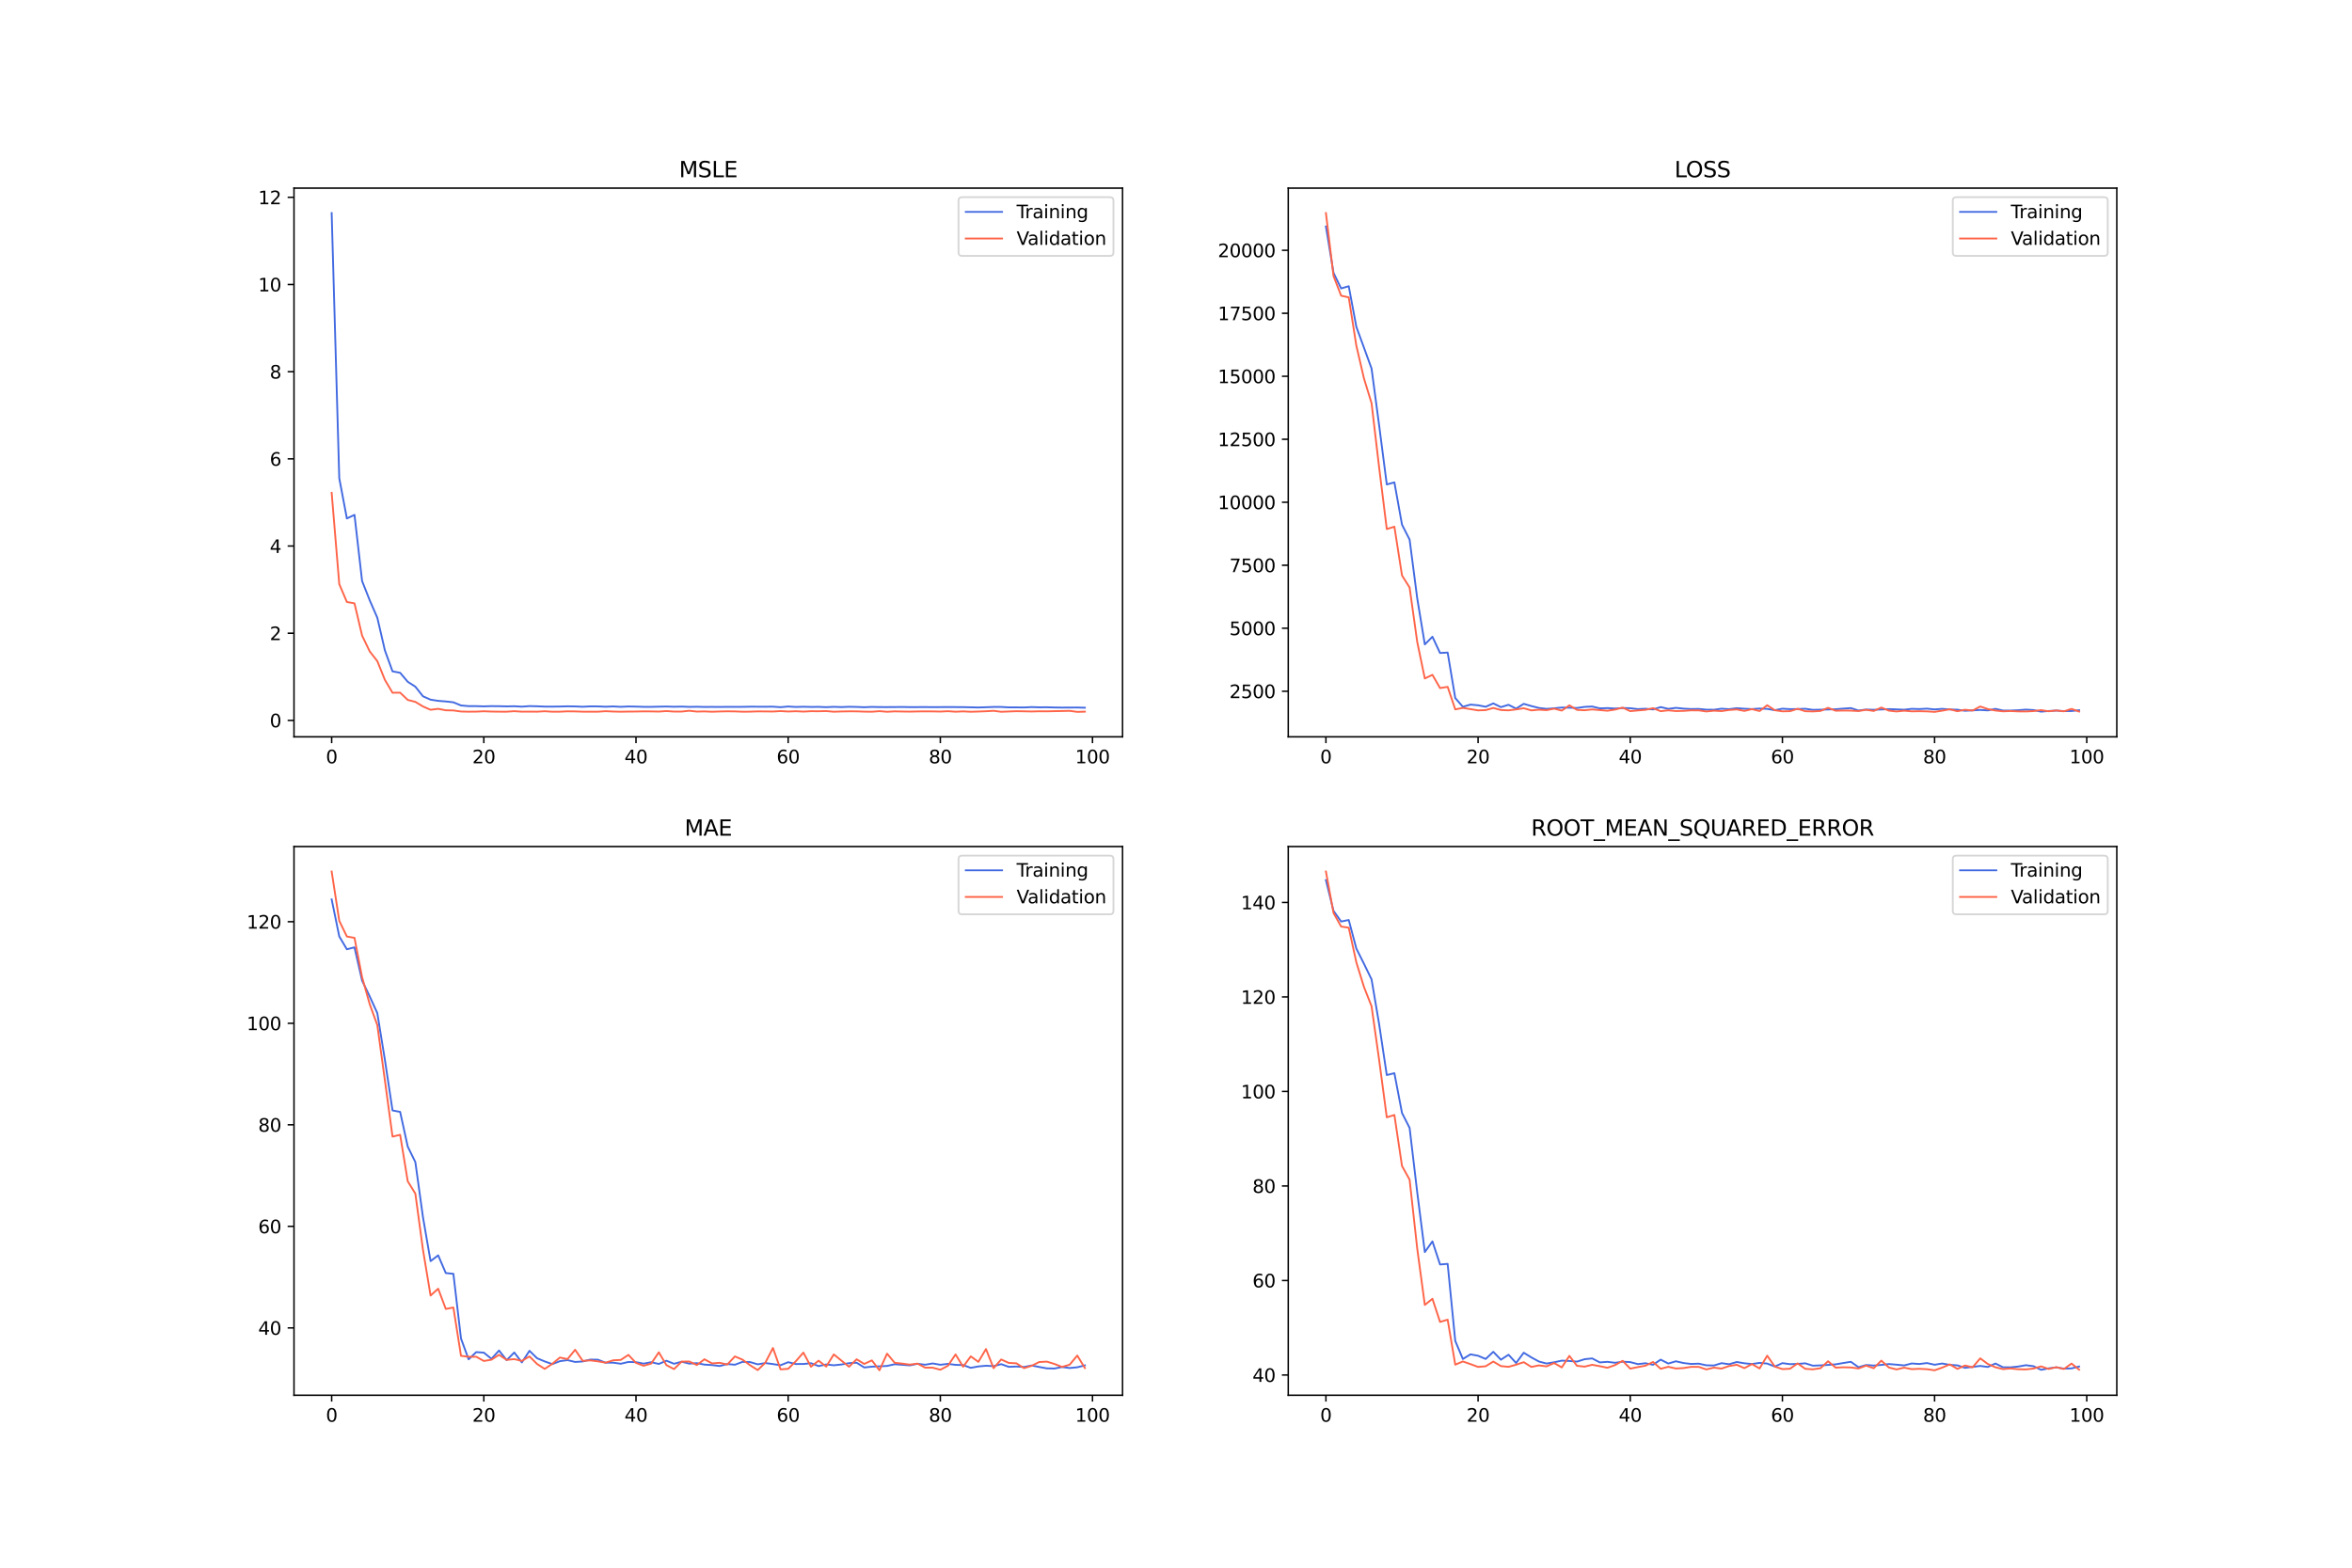 <?xml version="1.0" encoding="utf-8" standalone="no"?>
<!DOCTYPE svg PUBLIC "-//W3C//DTD SVG 1.1//EN"
  "http://www.w3.org/Graphics/SVG/1.1/DTD/svg11.dtd">
<svg xmlns:xlink="http://www.w3.org/1999/xlink" width="1296pt" height="864pt" viewBox="0 0 1296 864" xmlns="http://www.w3.org/2000/svg" version="1.1">
 <defs>
  <style type="text/css">*{stroke-linejoin: round; stroke-linecap: butt}</style>
 </defs>
 <g id="figure_1">
  <g id="patch_1">
   <path d="M 0 864 
L 1296 864 
L 1296 0 
L 0 0 
z
" style="fill: #ffffff"/>
  </g>
  <g id="axes_1">
   <g id="patch_2">
    <path d="M 162 406.08 
L 618.545 406.08 
L 618.545 103.68 
L 162 103.68 
z
" style="fill: #ffffff"/>
   </g>
   <g id="matplotlib.axis_1">
    <g id="xtick_1">
     <g id="line2d_1">
      <defs>
       <path id="ma3dd92071d" d="M 0 0 
L 0 3.5 
" style="stroke: #000000; stroke-width: 0.8"/>
      </defs>
      <g>
       <use xlink:href="#ma3dd92071d" x="182.752" y="406.08" style="stroke: #000000; stroke-width: 0.8"/>
      </g>
     </g>
     <g id="text_1">
      <!-- 0 -->
      <g transform="translate(179.571 420.678) scale(0.1 -0.1)">
       <defs>
        <path id="DejaVuSans-30" d="M 2034 4250 
Q 1547 4250 1301 3770 
Q 1056 3291 1056 2328 
Q 1056 1369 1301 889 
Q 1547 409 2034 409 
Q 2525 409 2770 889 
Q 3016 1369 3016 2328 
Q 3016 3291 2770 3770 
Q 2525 4250 2034 4250 
z
M 2034 4750 
Q 2819 4750 3233 4129 
Q 3647 3509 3647 2328 
Q 3647 1150 3233 529 
Q 2819 -91 2034 -91 
Q 1250 -91 836 529 
Q 422 1150 422 2328 
Q 422 3509 836 4129 
Q 1250 4750 2034 4750 
z
" transform="scale(0.016)"/>
       </defs>
       <use xlink:href="#DejaVuSans-30"/>
      </g>
     </g>
    </g>
    <g id="xtick_2">
     <g id="line2d_2">
      <g>
       <use xlink:href="#ma3dd92071d" x="266.599" y="406.08" style="stroke: #000000; stroke-width: 0.8"/>
      </g>
     </g>
     <g id="text_2">
      <!-- 20 -->
      <g transform="translate(260.236 420.678) scale(0.1 -0.1)">
       <defs>
        <path id="DejaVuSans-32" d="M 1228 531 
L 3431 531 
L 3431 0 
L 469 0 
L 469 531 
Q 828 903 1448 1529 
Q 2069 2156 2228 2338 
Q 2531 2678 2651 2914 
Q 2772 3150 2772 3378 
Q 2772 3750 2511 3984 
Q 2250 4219 1831 4219 
Q 1534 4219 1204 4116 
Q 875 4013 500 3803 
L 500 4441 
Q 881 4594 1212 4672 
Q 1544 4750 1819 4750 
Q 2544 4750 2975 4387 
Q 3406 4025 3406 3419 
Q 3406 3131 3298 2873 
Q 3191 2616 2906 2266 
Q 2828 2175 2409 1742 
Q 1991 1309 1228 531 
z
" transform="scale(0.016)"/>
       </defs>
       <use xlink:href="#DejaVuSans-32"/>
       <use xlink:href="#DejaVuSans-30" x="63.623"/>
      </g>
     </g>
    </g>
    <g id="xtick_3">
     <g id="line2d_3">
      <g>
       <use xlink:href="#ma3dd92071d" x="350.446" y="406.08" style="stroke: #000000; stroke-width: 0.8"/>
      </g>
     </g>
     <g id="text_3">
      <!-- 40 -->
      <g transform="translate(344.083 420.678) scale(0.1 -0.1)">
       <defs>
        <path id="DejaVuSans-34" d="M 2419 4116 
L 825 1625 
L 2419 1625 
L 2419 4116 
z
M 2253 4666 
L 3047 4666 
L 3047 1625 
L 3713 1625 
L 3713 1100 
L 3047 1100 
L 3047 0 
L 2419 0 
L 2419 1100 
L 313 1100 
L 313 1709 
L 2253 4666 
z
" transform="scale(0.016)"/>
       </defs>
       <use xlink:href="#DejaVuSans-34"/>
       <use xlink:href="#DejaVuSans-30" x="63.623"/>
      </g>
     </g>
    </g>
    <g id="xtick_4">
     <g id="line2d_4">
      <g>
       <use xlink:href="#ma3dd92071d" x="434.292" y="406.08" style="stroke: #000000; stroke-width: 0.8"/>
      </g>
     </g>
     <g id="text_4">
      <!-- 60 -->
      <g transform="translate(427.93 420.678) scale(0.1 -0.1)">
       <defs>
        <path id="DejaVuSans-36" d="M 2113 2584 
Q 1688 2584 1439 2293 
Q 1191 2003 1191 1497 
Q 1191 994 1439 701 
Q 1688 409 2113 409 
Q 2538 409 2786 701 
Q 3034 994 3034 1497 
Q 3034 2003 2786 2293 
Q 2538 2584 2113 2584 
z
M 3366 4563 
L 3366 3988 
Q 3128 4100 2886 4159 
Q 2644 4219 2406 4219 
Q 1781 4219 1451 3797 
Q 1122 3375 1075 2522 
Q 1259 2794 1537 2939 
Q 1816 3084 2150 3084 
Q 2853 3084 3261 2657 
Q 3669 2231 3669 1497 
Q 3669 778 3244 343 
Q 2819 -91 2113 -91 
Q 1303 -91 875 529 
Q 447 1150 447 2328 
Q 447 3434 972 4092 
Q 1497 4750 2381 4750 
Q 2619 4750 2861 4703 
Q 3103 4656 3366 4563 
z
" transform="scale(0.016)"/>
       </defs>
       <use xlink:href="#DejaVuSans-36"/>
       <use xlink:href="#DejaVuSans-30" x="63.623"/>
      </g>
     </g>
    </g>
    <g id="xtick_5">
     <g id="line2d_5">
      <g>
       <use xlink:href="#ma3dd92071d" x="518.139" y="406.08" style="stroke: #000000; stroke-width: 0.8"/>
      </g>
     </g>
     <g id="text_5">
      <!-- 80 -->
      <g transform="translate(511.776 420.678) scale(0.1 -0.1)">
       <defs>
        <path id="DejaVuSans-38" d="M 2034 2216 
Q 1584 2216 1326 1975 
Q 1069 1734 1069 1313 
Q 1069 891 1326 650 
Q 1584 409 2034 409 
Q 2484 409 2743 651 
Q 3003 894 3003 1313 
Q 3003 1734 2745 1975 
Q 2488 2216 2034 2216 
z
M 1403 2484 
Q 997 2584 770 2862 
Q 544 3141 544 3541 
Q 544 4100 942 4425 
Q 1341 4750 2034 4750 
Q 2731 4750 3128 4425 
Q 3525 4100 3525 3541 
Q 3525 3141 3298 2862 
Q 3072 2584 2669 2484 
Q 3125 2378 3379 2068 
Q 3634 1759 3634 1313 
Q 3634 634 3220 271 
Q 2806 -91 2034 -91 
Q 1263 -91 848 271 
Q 434 634 434 1313 
Q 434 1759 690 2068 
Q 947 2378 1403 2484 
z
M 1172 3481 
Q 1172 3119 1398 2916 
Q 1625 2713 2034 2713 
Q 2441 2713 2670 2916 
Q 2900 3119 2900 3481 
Q 2900 3844 2670 4047 
Q 2441 4250 2034 4250 
Q 1625 4250 1398 4047 
Q 1172 3844 1172 3481 
z
" transform="scale(0.016)"/>
       </defs>
       <use xlink:href="#DejaVuSans-38"/>
       <use xlink:href="#DejaVuSans-30" x="63.623"/>
      </g>
     </g>
    </g>
    <g id="xtick_6">
     <g id="line2d_6">
      <g>
       <use xlink:href="#ma3dd92071d" x="601.986" y="406.08" style="stroke: #000000; stroke-width: 0.8"/>
      </g>
     </g>
     <g id="text_6">
      <!-- 100 -->
      <g transform="translate(592.442 420.678) scale(0.1 -0.1)">
       <defs>
        <path id="DejaVuSans-31" d="M 794 531 
L 1825 531 
L 1825 4091 
L 703 3866 
L 703 4441 
L 1819 4666 
L 2450 4666 
L 2450 531 
L 3481 531 
L 3481 0 
L 794 0 
L 794 531 
z
" transform="scale(0.016)"/>
       </defs>
       <use xlink:href="#DejaVuSans-31"/>
       <use xlink:href="#DejaVuSans-30" x="63.623"/>
       <use xlink:href="#DejaVuSans-30" x="127.246"/>
      </g>
     </g>
    </g>
   </g>
   <g id="matplotlib.axis_2">
    <g id="ytick_1">
     <g id="line2d_7">
      <defs>
       <path id="mca6edd86ac" d="M 0 0 
L -3.5 0 
" style="stroke: #000000; stroke-width: 0.8"/>
      </defs>
      <g>
       <use xlink:href="#mca6edd86ac" x="162" y="397.033" style="stroke: #000000; stroke-width: 0.8"/>
      </g>
     </g>
     <g id="text_7">
      <!-- 0 -->
      <g transform="translate(148.637 400.832) scale(0.1 -0.1)">
       <use xlink:href="#DejaVuSans-30"/>
      </g>
     </g>
    </g>
    <g id="ytick_2">
     <g id="line2d_8">
      <g>
       <use xlink:href="#mca6edd86ac" x="162" y="348.986" style="stroke: #000000; stroke-width: 0.8"/>
      </g>
     </g>
     <g id="text_8">
      <!-- 2 -->
      <g transform="translate(148.637 352.785) scale(0.1 -0.1)">
       <use xlink:href="#DejaVuSans-32"/>
      </g>
     </g>
    </g>
    <g id="ytick_3">
     <g id="line2d_9">
      <g>
       <use xlink:href="#mca6edd86ac" x="162" y="300.939" style="stroke: #000000; stroke-width: 0.8"/>
      </g>
     </g>
     <g id="text_9">
      <!-- 4 -->
      <g transform="translate(148.637 304.738) scale(0.1 -0.1)">
       <use xlink:href="#DejaVuSans-34"/>
      </g>
     </g>
    </g>
    <g id="ytick_4">
     <g id="line2d_10">
      <g>
       <use xlink:href="#mca6edd86ac" x="162" y="252.891" style="stroke: #000000; stroke-width: 0.8"/>
      </g>
     </g>
     <g id="text_10">
      <!-- 6 -->
      <g transform="translate(148.637 256.691) scale(0.1 -0.1)">
       <use xlink:href="#DejaVuSans-36"/>
      </g>
     </g>
    </g>
    <g id="ytick_5">
     <g id="line2d_11">
      <g>
       <use xlink:href="#mca6edd86ac" x="162" y="204.844" style="stroke: #000000; stroke-width: 0.8"/>
      </g>
     </g>
     <g id="text_11">
      <!-- 8 -->
      <g transform="translate(148.637 208.643) scale(0.1 -0.1)">
       <use xlink:href="#DejaVuSans-38"/>
      </g>
     </g>
    </g>
    <g id="ytick_6">
     <g id="line2d_12">
      <g>
       <use xlink:href="#mca6edd86ac" x="162" y="156.797" style="stroke: #000000; stroke-width: 0.8"/>
      </g>
     </g>
     <g id="text_12">
      <!-- 10 -->
      <g transform="translate(142.275 160.596) scale(0.1 -0.1)">
       <use xlink:href="#DejaVuSans-31"/>
       <use xlink:href="#DejaVuSans-30" x="63.623"/>
      </g>
     </g>
    </g>
    <g id="ytick_7">
     <g id="line2d_13">
      <g>
       <use xlink:href="#mca6edd86ac" x="162" y="108.749" style="stroke: #000000; stroke-width: 0.8"/>
      </g>
     </g>
     <g id="text_13">
      <!-- 12 -->
      <g transform="translate(142.275 112.549) scale(0.1 -0.1)">
       <use xlink:href="#DejaVuSans-31"/>
       <use xlink:href="#DejaVuSans-32" x="63.623"/>
      </g>
     </g>
    </g>
   </g>
   <g id="line2d_14">
    <path d="M 182.752 117.425 
L 186.944 263.584 
L 191.137 285.74 
L 195.329 283.758 
L 199.521 320.235 
L 203.714 330.825 
L 207.906 340.443 
L 212.098 358.497 
L 216.291 370 
L 220.483 370.794 
L 224.675 375.752 
L 228.868 378.451 
L 233.06 383.741 
L 237.252 385.608 
L 241.445 386.261 
L 245.637 386.583 
L 249.829 387.06 
L 254.022 388.802 
L 258.214 389.165 
L 262.406 389.173 
L 266.599 389.296 
L 270.791 389.168 
L 274.983 389.209 
L 279.176 389.305 
L 283.368 389.227 
L 287.56 389.464 
L 291.753 389.15 
L 295.945 389.25 
L 300.137 389.427 
L 304.33 389.437 
L 308.522 389.389 
L 312.714 389.267 
L 316.907 389.329 
L 321.099 389.517 
L 325.292 389.303 
L 329.484 389.321 
L 333.676 389.496 
L 337.869 389.341 
L 342.061 389.551 
L 346.253 389.361 
L 350.446 389.432 
L 354.638 389.562 
L 358.83 389.569 
L 363.023 389.466 
L 367.215 389.396 
L 371.407 389.512 
L 375.6 389.425 
L 379.792 389.588 
L 383.984 389.517 
L 388.177 389.616 
L 392.369 389.587 
L 396.561 389.624 
L 400.754 389.564 
L 404.946 389.584 
L 409.138 389.561 
L 413.331 389.484 
L 417.523 389.493 
L 421.715 389.503 
L 425.908 389.476 
L 430.1 389.753 
L 434.292 389.382 
L 438.485 389.628 
L 442.677 389.513 
L 446.869 389.617 
L 451.062 389.575 
L 455.254 389.737 
L 459.446 389.558 
L 463.639 389.693 
L 467.831 389.53 
L 472.023 389.606 
L 476.216 389.776 
L 480.408 389.596 
L 484.6 389.694 
L 488.793 389.703 
L 492.985 389.675 
L 497.177 389.637 
L 501.37 389.714 
L 505.562 389.702 
L 509.754 389.685 
L 513.947 389.725 
L 518.139 389.699 
L 522.331 389.689 
L 526.524 389.698 
L 530.716 389.719 
L 534.908 389.814 
L 539.101 389.919 
L 543.293 389.771 
L 547.485 389.623 
L 551.678 389.624 
L 555.87 389.853 
L 560.062 389.862 
L 564.255 389.907 
L 568.447 389.692 
L 572.639 389.82 
L 576.832 389.787 
L 581.024 389.915 
L 585.216 389.981 
L 589.409 389.944 
L 593.601 389.938 
L 597.793 390.042 
" clip-path="url(#pa650651308)" style="fill: none; stroke: #4169e1; stroke-linecap: square"/>
   </g>
   <g id="line2d_15">
    <path d="M 182.752 271.585 
L 186.944 321.941 
L 191.137 331.762 
L 195.329 332.513 
L 199.521 350.284 
L 203.714 358.997 
L 207.906 364.366 
L 212.098 374.733 
L 216.291 381.8 
L 220.483 381.743 
L 224.675 385.749 
L 228.868 386.816 
L 233.06 389.354 
L 237.252 391.183 
L 241.445 390.649 
L 245.637 391.46 
L 249.829 391.551 
L 254.022 392.144 
L 258.214 392.23 
L 262.406 392.195 
L 266.599 392.005 
L 270.791 392.17 
L 274.983 392.22 
L 279.176 392.231 
L 283.368 391.966 
L 287.56 392.225 
L 291.753 392.199 
L 295.945 392.229 
L 300.137 391.992 
L 304.33 392.247 
L 308.522 392.228 
L 312.714 392.041 
L 316.907 392.088 
L 321.099 392.222 
L 325.292 392.239 
L 329.484 392.226 
L 333.676 391.965 
L 337.869 392.152 
L 342.061 392.248 
L 346.253 392.169 
L 350.446 392.148 
L 354.638 392.055 
L 358.83 392.089 
L 363.023 392.172 
L 367.215 391.892 
L 371.407 392.176 
L 375.6 392.159 
L 379.792 391.725 
L 383.984 392.174 
L 388.177 392.084 
L 392.369 392.258 
L 396.561 392.119 
L 400.754 392.029 
L 404.946 392.077 
L 409.138 392.248 
L 413.331 392.209 
L 417.523 392.069 
L 421.715 392.093 
L 425.908 392.147 
L 430.1 391.902 
L 434.292 392.14 
L 438.485 391.981 
L 442.677 392.182 
L 446.869 391.969 
L 451.062 391.996 
L 455.254 391.896 
L 459.446 392.252 
L 463.639 392.113 
L 467.831 392.042 
L 472.023 392.053 
L 476.216 392.199 
L 480.408 392.256 
L 484.6 391.945 
L 488.793 392.275 
L 492.985 392.062 
L 497.177 392.142 
L 501.37 392.197 
L 505.562 392.105 
L 509.754 392.05 
L 513.947 392.086 
L 518.139 392.165 
L 522.331 391.974 
L 526.524 392.243 
L 530.716 392.071 
L 534.908 392.265 
L 539.101 392.152 
L 543.293 391.992 
L 547.485 391.755 
L 551.678 392.283 
L 555.87 392.121 
L 560.062 391.972 
L 564.255 392.03 
L 568.447 392.127 
L 572.639 392.009 
L 576.832 392.043 
L 581.024 391.943 
L 585.216 391.871 
L 589.409 391.774 
L 593.601 392.335 
L 597.793 392.215 
" clip-path="url(#pa650651308)" style="fill: none; stroke: #ff6347; stroke-linecap: square"/>
   </g>
   <g id="patch_3">
    <path d="M 162 406.08 
L 162 103.68 
" style="fill: none; stroke: #000000; stroke-width: 0.8; stroke-linejoin: miter; stroke-linecap: square"/>
   </g>
   <g id="patch_4">
    <path d="M 618.545 406.08 
L 618.545 103.68 
" style="fill: none; stroke: #000000; stroke-width: 0.8; stroke-linejoin: miter; stroke-linecap: square"/>
   </g>
   <g id="patch_5">
    <path d="M 162 406.08 
L 618.545 406.08 
" style="fill: none; stroke: #000000; stroke-width: 0.8; stroke-linejoin: miter; stroke-linecap: square"/>
   </g>
   <g id="patch_6">
    <path d="M 162 103.68 
L 618.545 103.68 
" style="fill: none; stroke: #000000; stroke-width: 0.8; stroke-linejoin: miter; stroke-linecap: square"/>
   </g>
   <g id="text_14">
    <!-- MSLE -->
    <g transform="translate(374.152 97.68) scale(0.12 -0.12)">
     <defs>
      <path id="DejaVuSans-4d" d="M 628 4666 
L 1569 4666 
L 2759 1491 
L 3956 4666 
L 4897 4666 
L 4897 0 
L 4281 0 
L 4281 4097 
L 3078 897 
L 2444 897 
L 1241 4097 
L 1241 0 
L 628 0 
L 628 4666 
z
" transform="scale(0.016)"/>
      <path id="DejaVuSans-53" d="M 3425 4513 
L 3425 3897 
Q 3066 4069 2747 4153 
Q 2428 4238 2131 4238 
Q 1616 4238 1336 4038 
Q 1056 3838 1056 3469 
Q 1056 3159 1242 3001 
Q 1428 2844 1947 2747 
L 2328 2669 
Q 3034 2534 3370 2195 
Q 3706 1856 3706 1288 
Q 3706 609 3251 259 
Q 2797 -91 1919 -91 
Q 1588 -91 1214 -16 
Q 841 59 441 206 
L 441 856 
Q 825 641 1194 531 
Q 1563 422 1919 422 
Q 2459 422 2753 634 
Q 3047 847 3047 1241 
Q 3047 1584 2836 1778 
Q 2625 1972 2144 2069 
L 1759 2144 
Q 1053 2284 737 2584 
Q 422 2884 422 3419 
Q 422 4038 858 4394 
Q 1294 4750 2059 4750 
Q 2388 4750 2728 4690 
Q 3069 4631 3425 4513 
z
" transform="scale(0.016)"/>
      <path id="DejaVuSans-4c" d="M 628 4666 
L 1259 4666 
L 1259 531 
L 3531 531 
L 3531 0 
L 628 0 
L 628 4666 
z
" transform="scale(0.016)"/>
      <path id="DejaVuSans-45" d="M 628 4666 
L 3578 4666 
L 3578 4134 
L 1259 4134 
L 1259 2753 
L 3481 2753 
L 3481 2222 
L 1259 2222 
L 1259 531 
L 3634 531 
L 3634 0 
L 628 0 
L 628 4666 
z
" transform="scale(0.016)"/>
     </defs>
     <use xlink:href="#DejaVuSans-4d"/>
     <use xlink:href="#DejaVuSans-53" x="86.279"/>
     <use xlink:href="#DejaVuSans-4c" x="149.756"/>
     <use xlink:href="#DejaVuSans-45" x="205.469"/>
    </g>
   </g>
   <g id="legend_1">
    <g id="patch_7">
     <path d="M 530.164 141.036 
L 611.545 141.036 
Q 613.545 141.036 613.545 139.036 
L 613.545 110.68 
Q 613.545 108.68 611.545 108.68 
L 530.164 108.68 
Q 528.164 108.68 528.164 110.68 
L 528.164 139.036 
Q 528.164 141.036 530.164 141.036 
z
" style="fill: #ffffff; opacity: 0.8; stroke: #cccccc; stroke-linejoin: miter"/>
    </g>
    <g id="line2d_16">
     <path d="M 532.164 116.778 
L 542.164 116.778 
L 552.164 116.778 
" style="fill: none; stroke: #4169e1; stroke-linecap: square"/>
    </g>
    <g id="text_15">
     <!-- Training -->
     <g transform="translate(560.164 120.278) scale(0.1 -0.1)">
      <defs>
       <path id="DejaVuSans-54" d="M -19 4666 
L 3928 4666 
L 3928 4134 
L 2272 4134 
L 2272 0 
L 1638 0 
L 1638 4134 
L -19 4134 
L -19 4666 
z
" transform="scale(0.016)"/>
       <path id="DejaVuSans-72" d="M 2631 2963 
Q 2534 3019 2420 3045 
Q 2306 3072 2169 3072 
Q 1681 3072 1420 2755 
Q 1159 2438 1159 1844 
L 1159 0 
L 581 0 
L 581 3500 
L 1159 3500 
L 1159 2956 
Q 1341 3275 1631 3429 
Q 1922 3584 2338 3584 
Q 2397 3584 2469 3576 
Q 2541 3569 2628 3553 
L 2631 2963 
z
" transform="scale(0.016)"/>
       <path id="DejaVuSans-61" d="M 2194 1759 
Q 1497 1759 1228 1600 
Q 959 1441 959 1056 
Q 959 750 1161 570 
Q 1363 391 1709 391 
Q 2188 391 2477 730 
Q 2766 1069 2766 1631 
L 2766 1759 
L 2194 1759 
z
M 3341 1997 
L 3341 0 
L 2766 0 
L 2766 531 
Q 2569 213 2275 61 
Q 1981 -91 1556 -91 
Q 1019 -91 701 211 
Q 384 513 384 1019 
Q 384 1609 779 1909 
Q 1175 2209 1959 2209 
L 2766 2209 
L 2766 2266 
Q 2766 2663 2505 2880 
Q 2244 3097 1772 3097 
Q 1472 3097 1187 3025 
Q 903 2953 641 2809 
L 641 3341 
Q 956 3463 1253 3523 
Q 1550 3584 1831 3584 
Q 2591 3584 2966 3190 
Q 3341 2797 3341 1997 
z
" transform="scale(0.016)"/>
       <path id="DejaVuSans-69" d="M 603 3500 
L 1178 3500 
L 1178 0 
L 603 0 
L 603 3500 
z
M 603 4863 
L 1178 4863 
L 1178 4134 
L 603 4134 
L 603 4863 
z
" transform="scale(0.016)"/>
       <path id="DejaVuSans-6e" d="M 3513 2113 
L 3513 0 
L 2938 0 
L 2938 2094 
Q 2938 2591 2744 2837 
Q 2550 3084 2163 3084 
Q 1697 3084 1428 2787 
Q 1159 2491 1159 1978 
L 1159 0 
L 581 0 
L 581 3500 
L 1159 3500 
L 1159 2956 
Q 1366 3272 1645 3428 
Q 1925 3584 2291 3584 
Q 2894 3584 3203 3211 
Q 3513 2838 3513 2113 
z
" transform="scale(0.016)"/>
       <path id="DejaVuSans-67" d="M 2906 1791 
Q 2906 2416 2648 2759 
Q 2391 3103 1925 3103 
Q 1463 3103 1205 2759 
Q 947 2416 947 1791 
Q 947 1169 1205 825 
Q 1463 481 1925 481 
Q 2391 481 2648 825 
Q 2906 1169 2906 1791 
z
M 3481 434 
Q 3481 -459 3084 -895 
Q 2688 -1331 1869 -1331 
Q 1566 -1331 1297 -1286 
Q 1028 -1241 775 -1147 
L 775 -588 
Q 1028 -725 1275 -790 
Q 1522 -856 1778 -856 
Q 2344 -856 2625 -561 
Q 2906 -266 2906 331 
L 2906 616 
Q 2728 306 2450 153 
Q 2172 0 1784 0 
Q 1141 0 747 490 
Q 353 981 353 1791 
Q 353 2603 747 3093 
Q 1141 3584 1784 3584 
Q 2172 3584 2450 3431 
Q 2728 3278 2906 2969 
L 2906 3500 
L 3481 3500 
L 3481 434 
z
" transform="scale(0.016)"/>
      </defs>
      <use xlink:href="#DejaVuSans-54"/>
      <use xlink:href="#DejaVuSans-72" x="46.334"/>
      <use xlink:href="#DejaVuSans-61" x="87.447"/>
      <use xlink:href="#DejaVuSans-69" x="148.727"/>
      <use xlink:href="#DejaVuSans-6e" x="176.51"/>
      <use xlink:href="#DejaVuSans-69" x="239.889"/>
      <use xlink:href="#DejaVuSans-6e" x="267.672"/>
      <use xlink:href="#DejaVuSans-67" x="331.051"/>
     </g>
    </g>
    <g id="line2d_17">
     <path d="M 532.164 131.457 
L 542.164 131.457 
L 552.164 131.457 
" style="fill: none; stroke: #ff6347; stroke-linecap: square"/>
    </g>
    <g id="text_16">
     <!-- Validation -->
     <g transform="translate(560.164 134.957) scale(0.1 -0.1)">
      <defs>
       <path id="DejaVuSans-56" d="M 1831 0 
L 50 4666 
L 709 4666 
L 2188 738 
L 3669 4666 
L 4325 4666 
L 2547 0 
L 1831 0 
z
" transform="scale(0.016)"/>
       <path id="DejaVuSans-6c" d="M 603 4863 
L 1178 4863 
L 1178 0 
L 603 0 
L 603 4863 
z
" transform="scale(0.016)"/>
       <path id="DejaVuSans-64" d="M 2906 2969 
L 2906 4863 
L 3481 4863 
L 3481 0 
L 2906 0 
L 2906 525 
Q 2725 213 2448 61 
Q 2172 -91 1784 -91 
Q 1150 -91 751 415 
Q 353 922 353 1747 
Q 353 2572 751 3078 
Q 1150 3584 1784 3584 
Q 2172 3584 2448 3432 
Q 2725 3281 2906 2969 
z
M 947 1747 
Q 947 1113 1208 752 
Q 1469 391 1925 391 
Q 2381 391 2643 752 
Q 2906 1113 2906 1747 
Q 2906 2381 2643 2742 
Q 2381 3103 1925 3103 
Q 1469 3103 1208 2742 
Q 947 2381 947 1747 
z
" transform="scale(0.016)"/>
       <path id="DejaVuSans-74" d="M 1172 4494 
L 1172 3500 
L 2356 3500 
L 2356 3053 
L 1172 3053 
L 1172 1153 
Q 1172 725 1289 603 
Q 1406 481 1766 481 
L 2356 481 
L 2356 0 
L 1766 0 
Q 1100 0 847 248 
Q 594 497 594 1153 
L 594 3053 
L 172 3053 
L 172 3500 
L 594 3500 
L 594 4494 
L 1172 4494 
z
" transform="scale(0.016)"/>
       <path id="DejaVuSans-6f" d="M 1959 3097 
Q 1497 3097 1228 2736 
Q 959 2375 959 1747 
Q 959 1119 1226 758 
Q 1494 397 1959 397 
Q 2419 397 2687 759 
Q 2956 1122 2956 1747 
Q 2956 2369 2687 2733 
Q 2419 3097 1959 3097 
z
M 1959 3584 
Q 2709 3584 3137 3096 
Q 3566 2609 3566 1747 
Q 3566 888 3137 398 
Q 2709 -91 1959 -91 
Q 1206 -91 779 398 
Q 353 888 353 1747 
Q 353 2609 779 3096 
Q 1206 3584 1959 3584 
z
" transform="scale(0.016)"/>
      </defs>
      <use xlink:href="#DejaVuSans-56"/>
      <use xlink:href="#DejaVuSans-61" x="60.658"/>
      <use xlink:href="#DejaVuSans-6c" x="121.938"/>
      <use xlink:href="#DejaVuSans-69" x="149.721"/>
      <use xlink:href="#DejaVuSans-64" x="177.504"/>
      <use xlink:href="#DejaVuSans-61" x="240.98"/>
      <use xlink:href="#DejaVuSans-74" x="302.26"/>
      <use xlink:href="#DejaVuSans-69" x="341.469"/>
      <use xlink:href="#DejaVuSans-6f" x="369.252"/>
      <use xlink:href="#DejaVuSans-6e" x="430.434"/>
     </g>
    </g>
   </g>
  </g>
  <g id="axes_2">
   <g id="patch_8">
    <path d="M 709.855 406.08 
L 1166.4 406.08 
L 1166.4 103.68 
L 709.855 103.68 
z
" style="fill: #ffffff"/>
   </g>
   <g id="matplotlib.axis_3">
    <g id="xtick_7">
     <g id="line2d_18">
      <g>
       <use xlink:href="#ma3dd92071d" x="730.607" y="406.08" style="stroke: #000000; stroke-width: 0.8"/>
      </g>
     </g>
     <g id="text_17">
      <!-- 0 -->
      <g transform="translate(727.425 420.678) scale(0.1 -0.1)">
       <use xlink:href="#DejaVuSans-30"/>
      </g>
     </g>
    </g>
    <g id="xtick_8">
     <g id="line2d_19">
      <g>
       <use xlink:href="#ma3dd92071d" x="814.453" y="406.08" style="stroke: #000000; stroke-width: 0.8"/>
      </g>
     </g>
     <g id="text_18">
      <!-- 20 -->
      <g transform="translate(808.091 420.678) scale(0.1 -0.1)">
       <use xlink:href="#DejaVuSans-32"/>
       <use xlink:href="#DejaVuSans-30" x="63.623"/>
      </g>
     </g>
    </g>
    <g id="xtick_9">
     <g id="line2d_20">
      <g>
       <use xlink:href="#ma3dd92071d" x="898.3" y="406.08" style="stroke: #000000; stroke-width: 0.8"/>
      </g>
     </g>
     <g id="text_19">
      <!-- 40 -->
      <g transform="translate(891.938 420.678) scale(0.1 -0.1)">
       <use xlink:href="#DejaVuSans-34"/>
       <use xlink:href="#DejaVuSans-30" x="63.623"/>
      </g>
     </g>
    </g>
    <g id="xtick_10">
     <g id="line2d_21">
      <g>
       <use xlink:href="#ma3dd92071d" x="982.147" y="406.08" style="stroke: #000000; stroke-width: 0.8"/>
      </g>
     </g>
     <g id="text_20">
      <!-- 60 -->
      <g transform="translate(975.784 420.678) scale(0.1 -0.1)">
       <use xlink:href="#DejaVuSans-36"/>
       <use xlink:href="#DejaVuSans-30" x="63.623"/>
      </g>
     </g>
    </g>
    <g id="xtick_11">
     <g id="line2d_22">
      <g>
       <use xlink:href="#ma3dd92071d" x="1065.994" y="406.08" style="stroke: #000000; stroke-width: 0.8"/>
      </g>
     </g>
     <g id="text_21">
      <!-- 80 -->
      <g transform="translate(1059.631 420.678) scale(0.1 -0.1)">
       <use xlink:href="#DejaVuSans-38"/>
       <use xlink:href="#DejaVuSans-30" x="63.623"/>
      </g>
     </g>
    </g>
    <g id="xtick_12">
     <g id="line2d_23">
      <g>
       <use xlink:href="#ma3dd92071d" x="1149.84" y="406.08" style="stroke: #000000; stroke-width: 0.8"/>
      </g>
     </g>
     <g id="text_22">
      <!-- 100 -->
      <g transform="translate(1140.297 420.678) scale(0.1 -0.1)">
       <use xlink:href="#DejaVuSans-31"/>
       <use xlink:href="#DejaVuSans-30" x="63.623"/>
       <use xlink:href="#DejaVuSans-30" x="127.246"/>
      </g>
     </g>
    </g>
   </g>
   <g id="matplotlib.axis_4">
    <g id="ytick_8">
     <g id="line2d_24">
      <g>
       <use xlink:href="#mca6edd86ac" x="709.855" y="380.959" style="stroke: #000000; stroke-width: 0.8"/>
      </g>
     </g>
     <g id="text_23">
      <!-- 2500 -->
      <g transform="translate(677.405 384.758) scale(0.1 -0.1)">
       <defs>
        <path id="DejaVuSans-35" d="M 691 4666 
L 3169 4666 
L 3169 4134 
L 1269 4134 
L 1269 2991 
Q 1406 3038 1543 3061 
Q 1681 3084 1819 3084 
Q 2600 3084 3056 2656 
Q 3513 2228 3513 1497 
Q 3513 744 3044 326 
Q 2575 -91 1722 -91 
Q 1428 -91 1123 -41 
Q 819 9 494 109 
L 494 744 
Q 775 591 1075 516 
Q 1375 441 1709 441 
Q 2250 441 2565 725 
Q 2881 1009 2881 1497 
Q 2881 1984 2565 2268 
Q 2250 2553 1709 2553 
Q 1456 2553 1204 2497 
Q 953 2441 691 2322 
L 691 4666 
z
" transform="scale(0.016)"/>
       </defs>
       <use xlink:href="#DejaVuSans-32"/>
       <use xlink:href="#DejaVuSans-35" x="63.623"/>
       <use xlink:href="#DejaVuSans-30" x="127.246"/>
       <use xlink:href="#DejaVuSans-30" x="190.869"/>
      </g>
     </g>
    </g>
    <g id="ytick_9">
     <g id="line2d_25">
      <g>
       <use xlink:href="#mca6edd86ac" x="709.855" y="346.242" style="stroke: #000000; stroke-width: 0.8"/>
      </g>
     </g>
     <g id="text_24">
      <!-- 5000 -->
      <g transform="translate(677.405 350.041) scale(0.1 -0.1)">
       <use xlink:href="#DejaVuSans-35"/>
       <use xlink:href="#DejaVuSans-30" x="63.623"/>
       <use xlink:href="#DejaVuSans-30" x="127.246"/>
       <use xlink:href="#DejaVuSans-30" x="190.869"/>
      </g>
     </g>
    </g>
    <g id="ytick_10">
     <g id="line2d_26">
      <g>
       <use xlink:href="#mca6edd86ac" x="709.855" y="311.526" style="stroke: #000000; stroke-width: 0.8"/>
      </g>
     </g>
     <g id="text_25">
      <!-- 7500 -->
      <g transform="translate(677.405 315.325) scale(0.1 -0.1)">
       <defs>
        <path id="DejaVuSans-37" d="M 525 4666 
L 3525 4666 
L 3525 4397 
L 1831 0 
L 1172 0 
L 2766 4134 
L 525 4134 
L 525 4666 
z
" transform="scale(0.016)"/>
       </defs>
       <use xlink:href="#DejaVuSans-37"/>
       <use xlink:href="#DejaVuSans-35" x="63.623"/>
       <use xlink:href="#DejaVuSans-30" x="127.246"/>
       <use xlink:href="#DejaVuSans-30" x="190.869"/>
      </g>
     </g>
    </g>
    <g id="ytick_11">
     <g id="line2d_27">
      <g>
       <use xlink:href="#mca6edd86ac" x="709.855" y="276.809" style="stroke: #000000; stroke-width: 0.8"/>
      </g>
     </g>
     <g id="text_26">
      <!-- 10000 -->
      <g transform="translate(671.042 280.608) scale(0.1 -0.1)">
       <use xlink:href="#DejaVuSans-31"/>
       <use xlink:href="#DejaVuSans-30" x="63.623"/>
       <use xlink:href="#DejaVuSans-30" x="127.246"/>
       <use xlink:href="#DejaVuSans-30" x="190.869"/>
       <use xlink:href="#DejaVuSans-30" x="254.492"/>
      </g>
     </g>
    </g>
    <g id="ytick_12">
     <g id="line2d_28">
      <g>
       <use xlink:href="#mca6edd86ac" x="709.855" y="242.093" style="stroke: #000000; stroke-width: 0.8"/>
      </g>
     </g>
     <g id="text_27">
      <!-- 12500 -->
      <g transform="translate(671.042 245.892) scale(0.1 -0.1)">
       <use xlink:href="#DejaVuSans-31"/>
       <use xlink:href="#DejaVuSans-32" x="63.623"/>
       <use xlink:href="#DejaVuSans-35" x="127.246"/>
       <use xlink:href="#DejaVuSans-30" x="190.869"/>
       <use xlink:href="#DejaVuSans-30" x="254.492"/>
      </g>
     </g>
    </g>
    <g id="ytick_13">
     <g id="line2d_29">
      <g>
       <use xlink:href="#mca6edd86ac" x="709.855" y="207.376" style="stroke: #000000; stroke-width: 0.8"/>
      </g>
     </g>
     <g id="text_28">
      <!-- 15000 -->
      <g transform="translate(671.042 211.175) scale(0.1 -0.1)">
       <use xlink:href="#DejaVuSans-31"/>
       <use xlink:href="#DejaVuSans-35" x="63.623"/>
       <use xlink:href="#DejaVuSans-30" x="127.246"/>
       <use xlink:href="#DejaVuSans-30" x="190.869"/>
       <use xlink:href="#DejaVuSans-30" x="254.492"/>
      </g>
     </g>
    </g>
    <g id="ytick_14">
     <g id="line2d_30">
      <g>
       <use xlink:href="#mca6edd86ac" x="709.855" y="172.66" style="stroke: #000000; stroke-width: 0.8"/>
      </g>
     </g>
     <g id="text_29">
      <!-- 17500 -->
      <g transform="translate(671.042 176.459) scale(0.1 -0.1)">
       <use xlink:href="#DejaVuSans-31"/>
       <use xlink:href="#DejaVuSans-37" x="63.623"/>
       <use xlink:href="#DejaVuSans-35" x="127.246"/>
       <use xlink:href="#DejaVuSans-30" x="190.869"/>
       <use xlink:href="#DejaVuSans-30" x="254.492"/>
      </g>
     </g>
    </g>
    <g id="ytick_15">
     <g id="line2d_31">
      <g>
       <use xlink:href="#mca6edd86ac" x="709.855" y="137.943" style="stroke: #000000; stroke-width: 0.8"/>
      </g>
     </g>
     <g id="text_30">
      <!-- 20000 -->
      <g transform="translate(671.042 141.742) scale(0.1 -0.1)">
       <use xlink:href="#DejaVuSans-32"/>
       <use xlink:href="#DejaVuSans-30" x="63.623"/>
       <use xlink:href="#DejaVuSans-30" x="127.246"/>
       <use xlink:href="#DejaVuSans-30" x="190.869"/>
       <use xlink:href="#DejaVuSans-30" x="254.492"/>
      </g>
     </g>
    </g>
   </g>
   <g id="line2d_32">
    <path d="M 730.607 124.811 
L 734.799 150.398 
L 738.991 158.964 
L 743.184 157.734 
L 747.376 180.149 
L 751.568 191.595 
L 755.761 203.12 
L 759.953 234.591 
L 764.145 266.996 
L 768.338 265.852 
L 772.53 289.145 
L 776.722 297.392 
L 780.915 329.717 
L 785.107 355.152 
L 789.299 350.93 
L 793.492 359.88 
L 797.684 359.649 
L 801.876 384.717 
L 806.069 389.534 
L 810.261 388.332 
L 814.453 388.699 
L 818.646 389.524 
L 822.838 387.665 
L 827.03 389.715 
L 831.223 388.435 
L 835.415 390.542 
L 839.607 387.901 
L 843.8 389.121 
L 847.992 390.174 
L 852.184 390.674 
L 856.377 390.356 
L 860.569 389.945 
L 864.761 390.035 
L 868.954 390.195 
L 873.146 389.584 
L 877.338 389.383 
L 881.531 390.396 
L 885.723 390.248 
L 889.915 390.489 
L 894.108 390.218 
L 898.3 390.317 
L 902.492 390.819 
L 906.685 390.604 
L 910.877 390.984 
L 915.069 389.692 
L 919.262 390.678 
L 923.454 390.11 
L 927.646 390.549 
L 931.839 390.779 
L 936.031 390.706 
L 940.223 391.114 
L 944.416 391.159 
L 948.608 390.585 
L 952.8 390.848 
L 956.993 390.29 
L 961.185 390.614 
L 965.377 390.798 
L 969.57 390.511 
L 973.762 390.682 
L 977.954 391.417 
L 982.147 390.575 
L 986.339 390.834 
L 990.531 390.769 
L 994.724 390.619 
L 998.916 391.207 
L 1003.108 391.133 
L 1007.301 391.019 
L 1011.493 390.877 
L 1015.686 390.548 
L 1019.878 390.241 
L 1024.07 391.589 
L 1028.263 391.043 
L 1032.455 391.173 
L 1036.647 391.019 
L 1040.84 390.803 
L 1045.032 390.96 
L 1049.224 391.143 
L 1053.417 390.659 
L 1057.609 390.79 
L 1061.801 390.555 
L 1065.994 390.976 
L 1070.186 390.671 
L 1074.378 391.006 
L 1078.571 391.131 
L 1082.763 391.743 
L 1086.955 391.507 
L 1091.148 391.272 
L 1095.34 391.523 
L 1099.532 390.672 
L 1103.725 391.608 
L 1107.917 391.616 
L 1112.109 391.418 
L 1116.302 391.089 
L 1120.494 391.333 
L 1124.686 392.219 
L 1128.879 391.862 
L 1133.071 391.615 
L 1137.263 391.936 
L 1141.456 391.872 
L 1145.648 391.414 
" clip-path="url(#p6fb4aed484)" style="fill: none; stroke: #4169e1; stroke-linecap: square"/>
   </g>
   <g id="line2d_33">
    <path d="M 730.607 117.425 
L 734.799 152.13 
L 738.991 162.968 
L 743.184 163.883 
L 747.376 190.536 
L 751.568 208.553 
L 755.761 222.219 
L 759.953 257.789 
L 764.145 291.576 
L 768.338 290.283 
L 772.53 317.135 
L 776.722 323.806 
L 780.915 353.761 
L 785.107 373.921 
L 789.299 371.921 
L 793.492 379.215 
L 797.684 378.546 
L 801.876 390.961 
L 806.069 390.155 
L 810.261 390.821 
L 814.453 391.511 
L 818.646 391.349 
L 822.838 390.183 
L 827.03 391.307 
L 831.223 391.495 
L 835.415 390.969 
L 839.607 390.333 
L 843.8 391.515 
L 847.992 391.134 
L 852.184 391.376 
L 856.377 390.553 
L 860.569 391.641 
L 864.761 388.733 
L 868.954 391.237 
L 873.146 391.441 
L 877.338 390.989 
L 881.531 391.333 
L 885.723 391.718 
L 889.915 391.06 
L 894.108 389.996 
L 898.3 391.936 
L 902.492 391.552 
L 906.685 391.207 
L 910.877 390.287 
L 915.069 391.966 
L 919.262 391.484 
L 923.454 391.897 
L 927.646 391.798 
L 931.839 391.496 
L 936.031 391.501 
L 940.223 392.121 
L 944.416 391.689 
L 948.608 391.915 
L 952.8 391.288 
L 956.993 390.988 
L 961.185 391.817 
L 965.377 390.816 
L 969.57 391.888 
L 973.762 388.68 
L 977.954 391.429 
L 982.147 392.044 
L 986.339 391.956 
L 990.531 390.637 
L 994.724 391.979 
L 998.916 392.098 
L 1003.108 391.833 
L 1007.301 390.1 
L 1011.493 391.693 
L 1015.686 391.601 
L 1019.878 391.647 
L 1024.07 391.892 
L 1028.263 391.186 
L 1032.455 391.838 
L 1036.647 389.946 
L 1040.84 391.664 
L 1045.032 392.124 
L 1049.224 391.696 
L 1053.417 392.052 
L 1057.609 391.975 
L 1061.801 392.07 
L 1065.994 392.335 
L 1070.186 391.682 
L 1074.378 390.89 
L 1078.571 391.992 
L 1082.763 391.161 
L 1086.955 391.609 
L 1091.148 389.367 
L 1095.34 390.792 
L 1099.532 391.597 
L 1103.725 392.048 
L 1107.917 391.89 
L 1112.109 392.078 
L 1116.302 392.118 
L 1120.494 391.91 
L 1124.686 391.384 
L 1128.879 392.015 
L 1133.071 391.575 
L 1137.263 392.035 
L 1141.456 390.686 
L 1145.648 392.184 
" clip-path="url(#p6fb4aed484)" style="fill: none; stroke: #ff6347; stroke-linecap: square"/>
   </g>
   <g id="patch_9">
    <path d="M 709.855 406.08 
L 709.855 103.68 
" style="fill: none; stroke: #000000; stroke-width: 0.8; stroke-linejoin: miter; stroke-linecap: square"/>
   </g>
   <g id="patch_10">
    <path d="M 1166.4 406.08 
L 1166.4 103.68 
" style="fill: none; stroke: #000000; stroke-width: 0.8; stroke-linejoin: miter; stroke-linecap: square"/>
   </g>
   <g id="patch_11">
    <path d="M 709.855 406.08 
L 1166.4 406.08 
" style="fill: none; stroke: #000000; stroke-width: 0.8; stroke-linejoin: miter; stroke-linecap: square"/>
   </g>
   <g id="patch_12">
    <path d="M 709.855 103.68 
L 1166.4 103.68 
" style="fill: none; stroke: #000000; stroke-width: 0.8; stroke-linejoin: miter; stroke-linecap: square"/>
   </g>
   <g id="text_31">
    <!-- LOSS -->
    <g transform="translate(922.66 97.68) scale(0.12 -0.12)">
     <defs>
      <path id="DejaVuSans-4f" d="M 2522 4238 
Q 1834 4238 1429 3725 
Q 1025 3213 1025 2328 
Q 1025 1447 1429 934 
Q 1834 422 2522 422 
Q 3209 422 3611 934 
Q 4013 1447 4013 2328 
Q 4013 3213 3611 3725 
Q 3209 4238 2522 4238 
z
M 2522 4750 
Q 3503 4750 4090 4092 
Q 4678 3434 4678 2328 
Q 4678 1225 4090 567 
Q 3503 -91 2522 -91 
Q 1538 -91 948 565 
Q 359 1222 359 2328 
Q 359 3434 948 4092 
Q 1538 4750 2522 4750 
z
" transform="scale(0.016)"/>
     </defs>
     <use xlink:href="#DejaVuSans-4c"/>
     <use xlink:href="#DejaVuSans-4f" x="52.088"/>
     <use xlink:href="#DejaVuSans-53" x="130.799"/>
     <use xlink:href="#DejaVuSans-53" x="194.275"/>
    </g>
   </g>
   <g id="legend_2">
    <g id="patch_13">
     <path d="M 1078.019 141.036 
L 1159.4 141.036 
Q 1161.4 141.036 1161.4 139.036 
L 1161.4 110.68 
Q 1161.4 108.68 1159.4 108.68 
L 1078.019 108.68 
Q 1076.019 108.68 1076.019 110.68 
L 1076.019 139.036 
Q 1076.019 141.036 1078.019 141.036 
z
" style="fill: #ffffff; opacity: 0.8; stroke: #cccccc; stroke-linejoin: miter"/>
    </g>
    <g id="line2d_34">
     <path d="M 1080.019 116.778 
L 1090.019 116.778 
L 1100.019 116.778 
" style="fill: none; stroke: #4169e1; stroke-linecap: square"/>
    </g>
    <g id="text_32">
     <!-- Training -->
     <g transform="translate(1108.019 120.278) scale(0.1 -0.1)">
      <use xlink:href="#DejaVuSans-54"/>
      <use xlink:href="#DejaVuSans-72" x="46.334"/>
      <use xlink:href="#DejaVuSans-61" x="87.447"/>
      <use xlink:href="#DejaVuSans-69" x="148.727"/>
      <use xlink:href="#DejaVuSans-6e" x="176.51"/>
      <use xlink:href="#DejaVuSans-69" x="239.889"/>
      <use xlink:href="#DejaVuSans-6e" x="267.672"/>
      <use xlink:href="#DejaVuSans-67" x="331.051"/>
     </g>
    </g>
    <g id="line2d_35">
     <path d="M 1080.019 131.457 
L 1090.019 131.457 
L 1100.019 131.457 
" style="fill: none; stroke: #ff6347; stroke-linecap: square"/>
    </g>
    <g id="text_33">
     <!-- Validation -->
     <g transform="translate(1108.019 134.957) scale(0.1 -0.1)">
      <use xlink:href="#DejaVuSans-56"/>
      <use xlink:href="#DejaVuSans-61" x="60.658"/>
      <use xlink:href="#DejaVuSans-6c" x="121.938"/>
      <use xlink:href="#DejaVuSans-69" x="149.721"/>
      <use xlink:href="#DejaVuSans-64" x="177.504"/>
      <use xlink:href="#DejaVuSans-61" x="240.98"/>
      <use xlink:href="#DejaVuSans-74" x="302.26"/>
      <use xlink:href="#DejaVuSans-69" x="341.469"/>
      <use xlink:href="#DejaVuSans-6f" x="369.252"/>
      <use xlink:href="#DejaVuSans-6e" x="430.434"/>
     </g>
    </g>
   </g>
  </g>
  <g id="axes_3">
   <g id="patch_14">
    <path d="M 162 768.96 
L 618.545 768.96 
L 618.545 466.56 
L 162 466.56 
z
" style="fill: #ffffff"/>
   </g>
   <g id="matplotlib.axis_5">
    <g id="xtick_13">
     <g id="line2d_36">
      <g>
       <use xlink:href="#ma3dd92071d" x="182.752" y="768.96" style="stroke: #000000; stroke-width: 0.8"/>
      </g>
     </g>
     <g id="text_34">
      <!-- 0 -->
      <g transform="translate(179.571 783.558) scale(0.1 -0.1)">
       <use xlink:href="#DejaVuSans-30"/>
      </g>
     </g>
    </g>
    <g id="xtick_14">
     <g id="line2d_37">
      <g>
       <use xlink:href="#ma3dd92071d" x="266.599" y="768.96" style="stroke: #000000; stroke-width: 0.8"/>
      </g>
     </g>
     <g id="text_35">
      <!-- 20 -->
      <g transform="translate(260.236 783.558) scale(0.1 -0.1)">
       <use xlink:href="#DejaVuSans-32"/>
       <use xlink:href="#DejaVuSans-30" x="63.623"/>
      </g>
     </g>
    </g>
    <g id="xtick_15">
     <g id="line2d_38">
      <g>
       <use xlink:href="#ma3dd92071d" x="350.446" y="768.96" style="stroke: #000000; stroke-width: 0.8"/>
      </g>
     </g>
     <g id="text_36">
      <!-- 40 -->
      <g transform="translate(344.083 783.558) scale(0.1 -0.1)">
       <use xlink:href="#DejaVuSans-34"/>
       <use xlink:href="#DejaVuSans-30" x="63.623"/>
      </g>
     </g>
    </g>
    <g id="xtick_16">
     <g id="line2d_39">
      <g>
       <use xlink:href="#ma3dd92071d" x="434.292" y="768.96" style="stroke: #000000; stroke-width: 0.8"/>
      </g>
     </g>
     <g id="text_37">
      <!-- 60 -->
      <g transform="translate(427.93 783.558) scale(0.1 -0.1)">
       <use xlink:href="#DejaVuSans-36"/>
       <use xlink:href="#DejaVuSans-30" x="63.623"/>
      </g>
     </g>
    </g>
    <g id="xtick_17">
     <g id="line2d_40">
      <g>
       <use xlink:href="#ma3dd92071d" x="518.139" y="768.96" style="stroke: #000000; stroke-width: 0.8"/>
      </g>
     </g>
     <g id="text_38">
      <!-- 80 -->
      <g transform="translate(511.776 783.558) scale(0.1 -0.1)">
       <use xlink:href="#DejaVuSans-38"/>
       <use xlink:href="#DejaVuSans-30" x="63.623"/>
      </g>
     </g>
    </g>
    <g id="xtick_18">
     <g id="line2d_41">
      <g>
       <use xlink:href="#ma3dd92071d" x="601.986" y="768.96" style="stroke: #000000; stroke-width: 0.8"/>
      </g>
     </g>
     <g id="text_39">
      <!-- 100 -->
      <g transform="translate(592.442 783.558) scale(0.1 -0.1)">
       <use xlink:href="#DejaVuSans-31"/>
       <use xlink:href="#DejaVuSans-30" x="63.623"/>
       <use xlink:href="#DejaVuSans-30" x="127.246"/>
      </g>
     </g>
    </g>
   </g>
   <g id="matplotlib.axis_6">
    <g id="ytick_16">
     <g id="line2d_42">
      <g>
       <use xlink:href="#mca6edd86ac" x="162" y="731.851" style="stroke: #000000; stroke-width: 0.8"/>
      </g>
     </g>
     <g id="text_40">
      <!-- 40 -->
      <g transform="translate(142.275 735.65) scale(0.1 -0.1)">
       <use xlink:href="#DejaVuSans-34"/>
       <use xlink:href="#DejaVuSans-30" x="63.623"/>
      </g>
     </g>
    </g>
    <g id="ytick_17">
     <g id="line2d_43">
      <g>
       <use xlink:href="#mca6edd86ac" x="162" y="675.886" style="stroke: #000000; stroke-width: 0.8"/>
      </g>
     </g>
     <g id="text_41">
      <!-- 60 -->
      <g transform="translate(142.275 679.686) scale(0.1 -0.1)">
       <use xlink:href="#DejaVuSans-36"/>
       <use xlink:href="#DejaVuSans-30" x="63.623"/>
      </g>
     </g>
    </g>
    <g id="ytick_18">
     <g id="line2d_44">
      <g>
       <use xlink:href="#mca6edd86ac" x="162" y="619.922" style="stroke: #000000; stroke-width: 0.8"/>
      </g>
     </g>
     <g id="text_42">
      <!-- 80 -->
      <g transform="translate(142.275 623.721) scale(0.1 -0.1)">
       <use xlink:href="#DejaVuSans-38"/>
       <use xlink:href="#DejaVuSans-30" x="63.623"/>
      </g>
     </g>
    </g>
    <g id="ytick_19">
     <g id="line2d_45">
      <g>
       <use xlink:href="#mca6edd86ac" x="162" y="563.958" style="stroke: #000000; stroke-width: 0.8"/>
      </g>
     </g>
     <g id="text_43">
      <!-- 100 -->
      <g transform="translate(135.912 567.757) scale(0.1 -0.1)">
       <use xlink:href="#DejaVuSans-31"/>
       <use xlink:href="#DejaVuSans-30" x="63.623"/>
       <use xlink:href="#DejaVuSans-30" x="127.246"/>
      </g>
     </g>
    </g>
    <g id="ytick_20">
     <g id="line2d_46">
      <g>
       <use xlink:href="#mca6edd86ac" x="162" y="507.994" style="stroke: #000000; stroke-width: 0.8"/>
      </g>
     </g>
     <g id="text_44">
      <!-- 120 -->
      <g transform="translate(135.912 511.793) scale(0.1 -0.1)">
       <use xlink:href="#DejaVuSans-31"/>
       <use xlink:href="#DejaVuSans-32" x="63.623"/>
       <use xlink:href="#DejaVuSans-30" x="127.246"/>
      </g>
     </g>
    </g>
   </g>
   <g id="line2d_47">
    <path d="M 182.752 495.686 
L 186.944 516.092 
L 191.137 523.186 
L 195.329 522.103 
L 199.521 540.457 
L 203.714 549.126 
L 207.906 558.374 
L 212.098 584.23 
L 216.291 612.001 
L 220.483 612.793 
L 224.675 631.936 
L 228.868 640.478 
L 233.06 670.802 
L 237.252 695.045 
L 241.445 691.857 
L 245.637 701.617 
L 249.829 702.046 
L 254.022 737.715 
L 258.214 749.177 
L 262.406 745.191 
L 266.599 745.471 
L 270.791 748.894 
L 274.983 744.3 
L 279.176 749.624 
L 283.368 745.398 
L 287.56 750.876 
L 291.753 744.478 
L 295.945 748.572 
L 300.137 750.315 
L 304.33 751.805 
L 308.522 750.184 
L 312.714 749.605 
L 316.907 750.615 
L 321.099 750.344 
L 325.292 749.301 
L 329.484 749.375 
L 333.676 751.028 
L 337.869 751.005 
L 342.061 751.604 
L 346.253 750.616 
L 350.446 750.727 
L 354.638 751.542 
L 358.83 750.748 
L 363.023 751.712 
L 367.215 749.93 
L 371.407 751.621 
L 375.6 750.478 
L 379.792 751.528 
L 383.984 751.28 
L 388.177 752.076 
L 392.369 752.325 
L 396.561 752.855 
L 400.754 751.751 
L 404.946 752.145 
L 409.138 750.569 
L 413.331 750.683 
L 417.523 751.93 
L 421.715 751.217 
L 425.908 751.786 
L 430.1 752.424 
L 434.292 750.743 
L 438.485 751.752 
L 442.677 751.738 
L 446.869 751.302 
L 451.062 752.89 
L 455.254 751.989 
L 459.446 752.447 
L 463.639 752.019 
L 467.831 751.282 
L 472.023 751.035 
L 476.216 753.66 
L 480.408 753.206 
L 484.6 753.021 
L 488.793 752.812 
L 492.985 751.872 
L 497.177 752.184 
L 501.37 752.503 
L 505.562 751.62 
L 509.754 752.142 
L 513.947 751.435 
L 518.139 752.167 
L 522.331 751.672 
L 526.524 752.212 
L 530.716 752.337 
L 534.908 753.856 
L 539.101 753.082 
L 543.293 752.707 
L 547.485 752.918 
L 551.678 751.828 
L 555.87 753.31 
L 560.062 753.133 
L 564.255 753.396 
L 568.447 752.562 
L 572.639 753.382 
L 576.832 754.15 
L 581.024 754.225 
L 585.216 753.414 
L 589.409 753.965 
L 593.601 753.54 
L 597.793 752.508 
" clip-path="url(#pd9549effab)" style="fill: none; stroke: #4169e1; stroke-linecap: square"/>
   </g>
   <g id="line2d_48">
    <path d="M 182.752 480.305 
L 186.944 507.504 
L 191.137 516.14 
L 195.329 516.875 
L 199.521 538.569 
L 203.714 553.418 
L 207.906 564.945 
L 212.098 595.543 
L 216.291 626.429 
L 220.483 625.419 
L 224.675 651.032 
L 228.868 657.851 
L 233.06 688.732 
L 237.252 714.004 
L 241.445 710.24 
L 245.637 721.394 
L 249.829 720.607 
L 254.022 747.244 
L 258.214 747.75 
L 262.406 747.739 
L 266.599 750.08 
L 270.791 749.381 
L 274.983 746.663 
L 279.176 749.485 
L 283.368 749.049 
L 287.56 750.056 
L 291.753 747.56 
L 295.945 751.737 
L 300.137 754.454 
L 304.33 751.651 
L 308.522 748.168 
L 312.714 749.05 
L 316.907 743.899 
L 321.099 750.019 
L 325.292 749.762 
L 329.484 750.287 
L 333.676 751.01 
L 337.869 749.709 
L 342.061 749.495 
L 346.253 746.717 
L 350.446 751.139 
L 354.638 752.708 
L 358.83 751.503 
L 363.023 745.289 
L 367.215 752.371 
L 371.407 754.55 
L 375.6 750.426 
L 379.792 750.363 
L 383.984 752.305 
L 388.177 749.142 
L 392.369 751.416 
L 396.561 751.084 
L 400.754 752.031 
L 404.946 747.562 
L 409.138 749.346 
L 413.331 752.435 
L 417.523 755.099 
L 421.715 751.024 
L 425.908 742.914 
L 430.1 754.697 
L 434.292 754.396 
L 438.485 750.256 
L 442.677 745.452 
L 446.869 753.25 
L 451.062 749.913 
L 455.254 753.174 
L 459.446 746.45 
L 463.639 749.871 
L 467.831 753.248 
L 472.023 749.144 
L 476.216 751.708 
L 480.408 749.74 
L 484.6 755.215 
L 488.793 746.037 
L 492.985 751.079 
L 497.177 751.532 
L 501.37 752.089 
L 505.562 751.522 
L 509.754 753.746 
L 513.947 753.783 
L 518.139 754.904 
L 522.331 752.723 
L 526.524 746.47 
L 530.716 753.25 
L 534.908 747.523 
L 539.101 750.569 
L 543.293 743.48 
L 547.485 754.043 
L 551.678 749.235 
L 555.87 751.151 
L 560.062 751.373 
L 564.255 754.023 
L 568.447 752.737 
L 572.639 750.652 
L 576.832 750.433 
L 581.024 751.721 
L 585.216 753.352 
L 589.409 752.118 
L 593.601 747.087 
L 597.793 753.973 
" clip-path="url(#pd9549effab)" style="fill: none; stroke: #ff6347; stroke-linecap: square"/>
   </g>
   <g id="patch_15">
    <path d="M 162 768.96 
L 162 466.56 
" style="fill: none; stroke: #000000; stroke-width: 0.8; stroke-linejoin: miter; stroke-linecap: square"/>
   </g>
   <g id="patch_16">
    <path d="M 618.545 768.96 
L 618.545 466.56 
" style="fill: none; stroke: #000000; stroke-width: 0.8; stroke-linejoin: miter; stroke-linecap: square"/>
   </g>
   <g id="patch_17">
    <path d="M 162 768.96 
L 618.545 768.96 
" style="fill: none; stroke: #000000; stroke-width: 0.8; stroke-linejoin: miter; stroke-linecap: square"/>
   </g>
   <g id="patch_18">
    <path d="M 162 466.56 
L 618.545 466.56 
" style="fill: none; stroke: #000000; stroke-width: 0.8; stroke-linejoin: miter; stroke-linecap: square"/>
   </g>
   <g id="text_45">
    <!-- MAE -->
    <g transform="translate(377.2 460.56) scale(0.12 -0.12)">
     <defs>
      <path id="DejaVuSans-41" d="M 2188 4044 
L 1331 1722 
L 3047 1722 
L 2188 4044 
z
M 1831 4666 
L 2547 4666 
L 4325 0 
L 3669 0 
L 3244 1197 
L 1141 1197 
L 716 0 
L 50 0 
L 1831 4666 
z
" transform="scale(0.016)"/>
     </defs>
     <use xlink:href="#DejaVuSans-4d"/>
     <use xlink:href="#DejaVuSans-41" x="86.279"/>
     <use xlink:href="#DejaVuSans-45" x="154.688"/>
    </g>
   </g>
   <g id="legend_3">
    <g id="patch_19">
     <path d="M 530.164 503.916 
L 611.545 503.916 
Q 613.545 503.916 613.545 501.916 
L 613.545 473.56 
Q 613.545 471.56 611.545 471.56 
L 530.164 471.56 
Q 528.164 471.56 528.164 473.56 
L 528.164 501.916 
Q 528.164 503.916 530.164 503.916 
z
" style="fill: #ffffff; opacity: 0.8; stroke: #cccccc; stroke-linejoin: miter"/>
    </g>
    <g id="line2d_49">
     <path d="M 532.164 479.658 
L 542.164 479.658 
L 552.164 479.658 
" style="fill: none; stroke: #4169e1; stroke-linecap: square"/>
    </g>
    <g id="text_46">
     <!-- Training -->
     <g transform="translate(560.164 483.158) scale(0.1 -0.1)">
      <use xlink:href="#DejaVuSans-54"/>
      <use xlink:href="#DejaVuSans-72" x="46.334"/>
      <use xlink:href="#DejaVuSans-61" x="87.447"/>
      <use xlink:href="#DejaVuSans-69" x="148.727"/>
      <use xlink:href="#DejaVuSans-6e" x="176.51"/>
      <use xlink:href="#DejaVuSans-69" x="239.889"/>
      <use xlink:href="#DejaVuSans-6e" x="267.672"/>
      <use xlink:href="#DejaVuSans-67" x="331.051"/>
     </g>
    </g>
    <g id="line2d_50">
     <path d="M 532.164 494.337 
L 542.164 494.337 
L 552.164 494.337 
" style="fill: none; stroke: #ff6347; stroke-linecap: square"/>
    </g>
    <g id="text_47">
     <!-- Validation -->
     <g transform="translate(560.164 497.837) scale(0.1 -0.1)">
      <use xlink:href="#DejaVuSans-56"/>
      <use xlink:href="#DejaVuSans-61" x="60.658"/>
      <use xlink:href="#DejaVuSans-6c" x="121.938"/>
      <use xlink:href="#DejaVuSans-69" x="149.721"/>
      <use xlink:href="#DejaVuSans-64" x="177.504"/>
      <use xlink:href="#DejaVuSans-61" x="240.98"/>
      <use xlink:href="#DejaVuSans-74" x="302.26"/>
      <use xlink:href="#DejaVuSans-69" x="341.469"/>
      <use xlink:href="#DejaVuSans-6f" x="369.252"/>
      <use xlink:href="#DejaVuSans-6e" x="430.434"/>
     </g>
    </g>
   </g>
  </g>
  <g id="axes_4">
   <g id="patch_20">
    <path d="M 709.855 768.96 
L 1166.4 768.96 
L 1166.4 466.56 
L 709.855 466.56 
z
" style="fill: #ffffff"/>
   </g>
   <g id="matplotlib.axis_7">
    <g id="xtick_19">
     <g id="line2d_51">
      <g>
       <use xlink:href="#ma3dd92071d" x="730.607" y="768.96" style="stroke: #000000; stroke-width: 0.8"/>
      </g>
     </g>
     <g id="text_48">
      <!-- 0 -->
      <g transform="translate(727.425 783.558) scale(0.1 -0.1)">
       <use xlink:href="#DejaVuSans-30"/>
      </g>
     </g>
    </g>
    <g id="xtick_20">
     <g id="line2d_52">
      <g>
       <use xlink:href="#ma3dd92071d" x="814.453" y="768.96" style="stroke: #000000; stroke-width: 0.8"/>
      </g>
     </g>
     <g id="text_49">
      <!-- 20 -->
      <g transform="translate(808.091 783.558) scale(0.1 -0.1)">
       <use xlink:href="#DejaVuSans-32"/>
       <use xlink:href="#DejaVuSans-30" x="63.623"/>
      </g>
     </g>
    </g>
    <g id="xtick_21">
     <g id="line2d_53">
      <g>
       <use xlink:href="#ma3dd92071d" x="898.3" y="768.96" style="stroke: #000000; stroke-width: 0.8"/>
      </g>
     </g>
     <g id="text_50">
      <!-- 40 -->
      <g transform="translate(891.938 783.558) scale(0.1 -0.1)">
       <use xlink:href="#DejaVuSans-34"/>
       <use xlink:href="#DejaVuSans-30" x="63.623"/>
      </g>
     </g>
    </g>
    <g id="xtick_22">
     <g id="line2d_54">
      <g>
       <use xlink:href="#ma3dd92071d" x="982.147" y="768.96" style="stroke: #000000; stroke-width: 0.8"/>
      </g>
     </g>
     <g id="text_51">
      <!-- 60 -->
      <g transform="translate(975.784 783.558) scale(0.1 -0.1)">
       <use xlink:href="#DejaVuSans-36"/>
       <use xlink:href="#DejaVuSans-30" x="63.623"/>
      </g>
     </g>
    </g>
    <g id="xtick_23">
     <g id="line2d_55">
      <g>
       <use xlink:href="#ma3dd92071d" x="1065.994" y="768.96" style="stroke: #000000; stroke-width: 0.8"/>
      </g>
     </g>
     <g id="text_52">
      <!-- 80 -->
      <g transform="translate(1059.631 783.558) scale(0.1 -0.1)">
       <use xlink:href="#DejaVuSans-38"/>
       <use xlink:href="#DejaVuSans-30" x="63.623"/>
      </g>
     </g>
    </g>
    <g id="xtick_24">
     <g id="line2d_56">
      <g>
       <use xlink:href="#ma3dd92071d" x="1149.84" y="768.96" style="stroke: #000000; stroke-width: 0.8"/>
      </g>
     </g>
     <g id="text_53">
      <!-- 100 -->
      <g transform="translate(1140.297 783.558) scale(0.1 -0.1)">
       <use xlink:href="#DejaVuSans-31"/>
       <use xlink:href="#DejaVuSans-30" x="63.623"/>
       <use xlink:href="#DejaVuSans-30" x="127.246"/>
      </g>
     </g>
    </g>
   </g>
   <g id="matplotlib.axis_8">
    <g id="ytick_21">
     <g id="line2d_57">
      <g>
       <use xlink:href="#mca6edd86ac" x="709.855" y="757.812" style="stroke: #000000; stroke-width: 0.8"/>
      </g>
     </g>
     <g id="text_54">
      <!-- 40 -->
      <g transform="translate(690.13 761.612) scale(0.1 -0.1)">
       <use xlink:href="#DejaVuSans-34"/>
       <use xlink:href="#DejaVuSans-30" x="63.623"/>
      </g>
     </g>
    </g>
    <g id="ytick_22">
     <g id="line2d_58">
      <g>
       <use xlink:href="#mca6edd86ac" x="709.855" y="705.724" style="stroke: #000000; stroke-width: 0.8"/>
      </g>
     </g>
     <g id="text_55">
      <!-- 60 -->
      <g transform="translate(690.13 709.523) scale(0.1 -0.1)">
       <use xlink:href="#DejaVuSans-36"/>
       <use xlink:href="#DejaVuSans-30" x="63.623"/>
      </g>
     </g>
    </g>
    <g id="ytick_23">
     <g id="line2d_59">
      <g>
       <use xlink:href="#mca6edd86ac" x="709.855" y="653.635" style="stroke: #000000; stroke-width: 0.8"/>
      </g>
     </g>
     <g id="text_56">
      <!-- 80 -->
      <g transform="translate(690.13 657.435) scale(0.1 -0.1)">
       <use xlink:href="#DejaVuSans-38"/>
       <use xlink:href="#DejaVuSans-30" x="63.623"/>
      </g>
     </g>
    </g>
    <g id="ytick_24">
     <g id="line2d_60">
      <g>
       <use xlink:href="#mca6edd86ac" x="709.855" y="601.547" style="stroke: #000000; stroke-width: 0.8"/>
      </g>
     </g>
     <g id="text_57">
      <!-- 100 -->
      <g transform="translate(683.767 605.346) scale(0.1 -0.1)">
       <use xlink:href="#DejaVuSans-31"/>
       <use xlink:href="#DejaVuSans-30" x="63.623"/>
       <use xlink:href="#DejaVuSans-30" x="127.246"/>
      </g>
     </g>
    </g>
    <g id="ytick_25">
     <g id="line2d_61">
      <g>
       <use xlink:href="#mca6edd86ac" x="709.855" y="549.458" style="stroke: #000000; stroke-width: 0.8"/>
      </g>
     </g>
     <g id="text_58">
      <!-- 120 -->
      <g transform="translate(683.767 553.258) scale(0.1 -0.1)">
       <use xlink:href="#DejaVuSans-31"/>
       <use xlink:href="#DejaVuSans-32" x="63.623"/>
       <use xlink:href="#DejaVuSans-30" x="127.246"/>
      </g>
     </g>
    </g>
    <g id="ytick_26">
     <g id="line2d_62">
      <g>
       <use xlink:href="#mca6edd86ac" x="709.855" y="497.37" style="stroke: #000000; stroke-width: 0.8"/>
      </g>
     </g>
     <g id="text_59">
      <!-- 140 -->
      <g transform="translate(683.767 501.169) scale(0.1 -0.1)">
       <use xlink:href="#DejaVuSans-31"/>
       <use xlink:href="#DejaVuSans-34" x="63.623"/>
       <use xlink:href="#DejaVuSans-30" x="127.246"/>
      </g>
     </g>
    </g>
   </g>
   <g id="line2d_63">
    <path d="M 730.607 485.061 
L 734.799 502.021 
L 738.991 507.881 
L 743.184 507.034 
L 747.376 522.807 
L 751.568 531.151 
L 755.761 539.772 
L 759.953 564.581 
L 764.145 592.501 
L 768.338 591.467 
L 772.53 613.384 
L 776.722 621.622 
L 780.915 657.082 
L 785.107 690.05 
L 789.299 684.154 
L 793.492 696.903 
L 797.684 696.561 
L 801.876 739.018 
L 806.069 748.989 
L 810.261 746.422 
L 814.453 747.2 
L 818.646 748.969 
L 822.838 745.02 
L 827.03 749.383 
L 831.223 746.639 
L 835.415 751.19 
L 839.607 745.515 
L 843.8 748.101 
L 847.992 750.382 
L 852.184 751.483 
L 856.377 750.781 
L 860.569 749.882 
L 864.761 750.078 
L 868.954 750.428 
L 873.146 749.099 
L 877.338 748.663 
L 881.531 750.869 
L 885.723 750.544 
L 889.915 751.073 
L 894.108 750.478 
L 898.3 750.696 
L 902.492 751.801 
L 906.685 751.326 
L 910.877 752.169 
L 915.069 749.333 
L 919.262 751.49 
L 923.454 750.242 
L 927.646 751.205 
L 931.839 751.715 
L 936.031 751.553 
L 940.223 752.459 
L 944.416 752.559 
L 948.608 751.286 
L 952.8 751.867 
L 956.993 750.637 
L 961.185 751.349 
L 965.377 751.756 
L 969.57 751.123 
L 973.762 751.498 
L 977.954 753.137 
L 982.147 751.264 
L 986.339 751.836 
L 990.531 751.692 
L 994.724 751.36 
L 998.916 752.665 
L 1003.108 752.501 
L 1007.301 752.247 
L 1011.493 751.93 
L 1015.686 751.203 
L 1019.878 750.528 
L 1024.07 753.523 
L 1028.263 752.3 
L 1032.455 752.589 
L 1036.647 752.247 
L 1040.84 751.767 
L 1045.032 752.115 
L 1049.224 752.523 
L 1053.417 751.449 
L 1057.609 751.739 
L 1061.801 751.219 
L 1065.994 752.151 
L 1070.186 751.474 
L 1074.378 752.218 
L 1078.571 752.495 
L 1082.763 753.871 
L 1086.955 753.338 
L 1091.148 752.81 
L 1095.34 753.374 
L 1099.532 751.477 
L 1103.725 753.566 
L 1107.917 753.583 
L 1112.109 753.139 
L 1116.302 752.402 
L 1120.494 752.949 
L 1124.686 754.951 
L 1128.879 754.139 
L 1133.071 753.582 
L 1137.263 754.306 
L 1141.456 754.161 
L 1145.648 753.13 
" clip-path="url(#p7bd823f9c5)" style="fill: none; stroke: #4169e1; stroke-linecap: square"/>
   </g>
   <g id="line2d_64">
    <path d="M 730.607 480.305 
L 734.799 503.198 
L 738.991 510.653 
L 743.184 511.29 
L 747.376 530.371 
L 751.568 543.916 
L 755.761 554.589 
L 759.953 584.283 
L 764.145 615.784 
L 768.338 614.504 
L 772.53 642.598 
L 776.722 650.153 
L 780.915 688.086 
L 785.107 719.179 
L 789.299 715.798 
L 793.492 728.538 
L 797.684 727.319 
L 801.876 752.119 
L 806.069 750.341 
L 810.261 751.806 
L 814.453 753.346 
L 818.646 752.983 
L 822.838 750.402 
L 827.03 752.889 
L 831.223 753.31 
L 835.415 752.134 
L 839.607 750.732 
L 843.8 753.355 
L 847.992 752.503 
L 852.184 753.043 
L 856.377 751.213 
L 860.569 753.64 
L 864.761 747.272 
L 868.954 752.733 
L 873.146 753.19 
L 877.338 752.18 
L 881.531 752.948 
L 885.723 753.814 
L 889.915 752.339 
L 894.108 749.993 
L 898.3 754.307 
L 902.492 753.44 
L 906.685 752.666 
L 910.877 750.629 
L 915.069 754.376 
L 919.262 753.286 
L 923.454 754.219 
L 927.646 753.994 
L 931.839 753.314 
L 936.031 753.325 
L 940.223 754.727 
L 944.416 753.747 
L 948.608 754.259 
L 952.8 752.847 
L 956.993 752.178 
L 961.185 754.038 
L 965.377 751.796 
L 969.57 754.199 
L 973.762 747.159 
L 977.954 753.162 
L 982.147 754.552 
L 986.339 754.353 
L 990.531 751.401 
L 994.724 754.404 
L 998.916 754.674 
L 1003.108 754.073 
L 1007.301 750.219 
L 1011.493 753.757 
L 1015.686 753.55 
L 1019.878 753.653 
L 1024.07 754.207 
L 1028.263 752.619 
L 1032.455 754.085 
L 1036.647 749.884 
L 1040.84 753.691 
L 1045.032 754.733 
L 1049.224 753.765 
L 1053.417 754.569 
L 1057.609 754.396 
L 1061.801 754.61 
L 1065.994 755.215 
L 1070.186 753.733 
L 1074.378 751.959 
L 1078.571 754.433 
L 1082.763 752.563 
L 1086.955 753.568 
L 1091.148 748.629 
L 1095.34 751.744 
L 1099.532 753.541 
L 1103.725 754.562 
L 1107.917 754.203 
L 1112.109 754.63 
L 1116.302 754.721 
L 1120.494 754.247 
L 1124.686 753.062 
L 1128.879 754.486 
L 1133.071 753.491 
L 1137.263 754.532 
L 1141.456 751.507 
L 1145.648 754.87 
" clip-path="url(#p7bd823f9c5)" style="fill: none; stroke: #ff6347; stroke-linecap: square"/>
   </g>
   <g id="patch_21">
    <path d="M 709.855 768.96 
L 709.855 466.56 
" style="fill: none; stroke: #000000; stroke-width: 0.8; stroke-linejoin: miter; stroke-linecap: square"/>
   </g>
   <g id="patch_22">
    <path d="M 1166.4 768.96 
L 1166.4 466.56 
" style="fill: none; stroke: #000000; stroke-width: 0.8; stroke-linejoin: miter; stroke-linecap: square"/>
   </g>
   <g id="patch_23">
    <path d="M 709.855 768.96 
L 1166.4 768.96 
" style="fill: none; stroke: #000000; stroke-width: 0.8; stroke-linejoin: miter; stroke-linecap: square"/>
   </g>
   <g id="patch_24">
    <path d="M 709.855 466.56 
L 1166.4 466.56 
" style="fill: none; stroke: #000000; stroke-width: 0.8; stroke-linejoin: miter; stroke-linecap: square"/>
   </g>
   <g id="text_60">
    <!-- ROOT_MEAN_SQUARED_ERROR -->
    <g transform="translate(843.656 460.56) scale(0.12 -0.12)">
     <defs>
      <path id="DejaVuSans-52" d="M 2841 2188 
Q 3044 2119 3236 1894 
Q 3428 1669 3622 1275 
L 4263 0 
L 3584 0 
L 2988 1197 
Q 2756 1666 2539 1819 
Q 2322 1972 1947 1972 
L 1259 1972 
L 1259 0 
L 628 0 
L 628 4666 
L 2053 4666 
Q 2853 4666 3247 4331 
Q 3641 3997 3641 3322 
Q 3641 2881 3436 2590 
Q 3231 2300 2841 2188 
z
M 1259 4147 
L 1259 2491 
L 2053 2491 
Q 2509 2491 2742 2702 
Q 2975 2913 2975 3322 
Q 2975 3731 2742 3939 
Q 2509 4147 2053 4147 
L 1259 4147 
z
" transform="scale(0.016)"/>
      <path id="DejaVuSans-5f" d="M 3263 -1063 
L 3263 -1509 
L -63 -1509 
L -63 -1063 
L 3263 -1063 
z
" transform="scale(0.016)"/>
      <path id="DejaVuSans-4e" d="M 628 4666 
L 1478 4666 
L 3547 763 
L 3547 4666 
L 4159 4666 
L 4159 0 
L 3309 0 
L 1241 3903 
L 1241 0 
L 628 0 
L 628 4666 
z
" transform="scale(0.016)"/>
      <path id="DejaVuSans-51" d="M 2522 4238 
Q 1834 4238 1429 3725 
Q 1025 3213 1025 2328 
Q 1025 1447 1429 934 
Q 1834 422 2522 422 
Q 3209 422 3611 934 
Q 4013 1447 4013 2328 
Q 4013 3213 3611 3725 
Q 3209 4238 2522 4238 
z
M 3406 84 
L 4238 -825 
L 3475 -825 
L 2784 -78 
Q 2681 -84 2626 -87 
Q 2572 -91 2522 -91 
Q 1538 -91 948 567 
Q 359 1225 359 2328 
Q 359 3434 948 4092 
Q 1538 4750 2522 4750 
Q 3503 4750 4090 4092 
Q 4678 3434 4678 2328 
Q 4678 1516 4351 937 
Q 4025 359 3406 84 
z
" transform="scale(0.016)"/>
      <path id="DejaVuSans-55" d="M 556 4666 
L 1191 4666 
L 1191 1831 
Q 1191 1081 1462 751 
Q 1734 422 2344 422 
Q 2950 422 3222 751 
Q 3494 1081 3494 1831 
L 3494 4666 
L 4128 4666 
L 4128 1753 
Q 4128 841 3676 375 
Q 3225 -91 2344 -91 
Q 1459 -91 1007 375 
Q 556 841 556 1753 
L 556 4666 
z
" transform="scale(0.016)"/>
      <path id="DejaVuSans-44" d="M 1259 4147 
L 1259 519 
L 2022 519 
Q 2988 519 3436 956 
Q 3884 1394 3884 2338 
Q 3884 3275 3436 3711 
Q 2988 4147 2022 4147 
L 1259 4147 
z
M 628 4666 
L 1925 4666 
Q 3281 4666 3915 4102 
Q 4550 3538 4550 2338 
Q 4550 1131 3912 565 
Q 3275 0 1925 0 
L 628 0 
L 628 4666 
z
" transform="scale(0.016)"/>
     </defs>
     <use xlink:href="#DejaVuSans-52"/>
     <use xlink:href="#DejaVuSans-4f" x="69.482"/>
     <use xlink:href="#DejaVuSans-4f" x="148.193"/>
     <use xlink:href="#DejaVuSans-54" x="226.904"/>
     <use xlink:href="#DejaVuSans-5f" x="287.988"/>
     <use xlink:href="#DejaVuSans-4d" x="337.988"/>
     <use xlink:href="#DejaVuSans-45" x="424.268"/>
     <use xlink:href="#DejaVuSans-41" x="487.451"/>
     <use xlink:href="#DejaVuSans-4e" x="555.859"/>
     <use xlink:href="#DejaVuSans-5f" x="630.664"/>
     <use xlink:href="#DejaVuSans-53" x="680.664"/>
     <use xlink:href="#DejaVuSans-51" x="744.141"/>
     <use xlink:href="#DejaVuSans-55" x="822.852"/>
     <use xlink:href="#DejaVuSans-41" x="896.045"/>
     <use xlink:href="#DejaVuSans-52" x="964.453"/>
     <use xlink:href="#DejaVuSans-45" x="1033.936"/>
     <use xlink:href="#DejaVuSans-44" x="1097.119"/>
     <use xlink:href="#DejaVuSans-5f" x="1174.121"/>
     <use xlink:href="#DejaVuSans-45" x="1224.121"/>
     <use xlink:href="#DejaVuSans-52" x="1287.305"/>
     <use xlink:href="#DejaVuSans-52" x="1356.787"/>
     <use xlink:href="#DejaVuSans-4f" x="1426.27"/>
     <use xlink:href="#DejaVuSans-52" x="1504.98"/>
    </g>
   </g>
   <g id="legend_4">
    <g id="patch_25">
     <path d="M 1078.019 503.916 
L 1159.4 503.916 
Q 1161.4 503.916 1161.4 501.916 
L 1161.4 473.56 
Q 1161.4 471.56 1159.4 471.56 
L 1078.019 471.56 
Q 1076.019 471.56 1076.019 473.56 
L 1076.019 501.916 
Q 1076.019 503.916 1078.019 503.916 
z
" style="fill: #ffffff; opacity: 0.8; stroke: #cccccc; stroke-linejoin: miter"/>
    </g>
    <g id="line2d_65">
     <path d="M 1080.019 479.658 
L 1090.019 479.658 
L 1100.019 479.658 
" style="fill: none; stroke: #4169e1; stroke-linecap: square"/>
    </g>
    <g id="text_61">
     <!-- Training -->
     <g transform="translate(1108.019 483.158) scale(0.1 -0.1)">
      <use xlink:href="#DejaVuSans-54"/>
      <use xlink:href="#DejaVuSans-72" x="46.334"/>
      <use xlink:href="#DejaVuSans-61" x="87.447"/>
      <use xlink:href="#DejaVuSans-69" x="148.727"/>
      <use xlink:href="#DejaVuSans-6e" x="176.51"/>
      <use xlink:href="#DejaVuSans-69" x="239.889"/>
      <use xlink:href="#DejaVuSans-6e" x="267.672"/>
      <use xlink:href="#DejaVuSans-67" x="331.051"/>
     </g>
    </g>
    <g id="line2d_66">
     <path d="M 1080.019 494.337 
L 1090.019 494.337 
L 1100.019 494.337 
" style="fill: none; stroke: #ff6347; stroke-linecap: square"/>
    </g>
    <g id="text_62">
     <!-- Validation -->
     <g transform="translate(1108.019 497.837) scale(0.1 -0.1)">
      <use xlink:href="#DejaVuSans-56"/>
      <use xlink:href="#DejaVuSans-61" x="60.658"/>
      <use xlink:href="#DejaVuSans-6c" x="121.938"/>
      <use xlink:href="#DejaVuSans-69" x="149.721"/>
      <use xlink:href="#DejaVuSans-64" x="177.504"/>
      <use xlink:href="#DejaVuSans-61" x="240.98"/>
      <use xlink:href="#DejaVuSans-74" x="302.26"/>
      <use xlink:href="#DejaVuSans-69" x="341.469"/>
      <use xlink:href="#DejaVuSans-6f" x="369.252"/>
      <use xlink:href="#DejaVuSans-6e" x="430.434"/>
     </g>
    </g>
   </g>
  </g>
 </g>
 <defs>
  <clipPath id="pa650651308">
   <rect x="162" y="103.68" width="456.545" height="302.4"/>
  </clipPath>
  <clipPath id="p6fb4aed484">
   <rect x="709.855" y="103.68" width="456.545" height="302.4"/>
  </clipPath>
  <clipPath id="pd9549effab">
   <rect x="162" y="466.56" width="456.545" height="302.4"/>
  </clipPath>
  <clipPath id="p7bd823f9c5">
   <rect x="709.855" y="466.56" width="456.545" height="302.4"/>
  </clipPath>
 </defs>
</svg>
